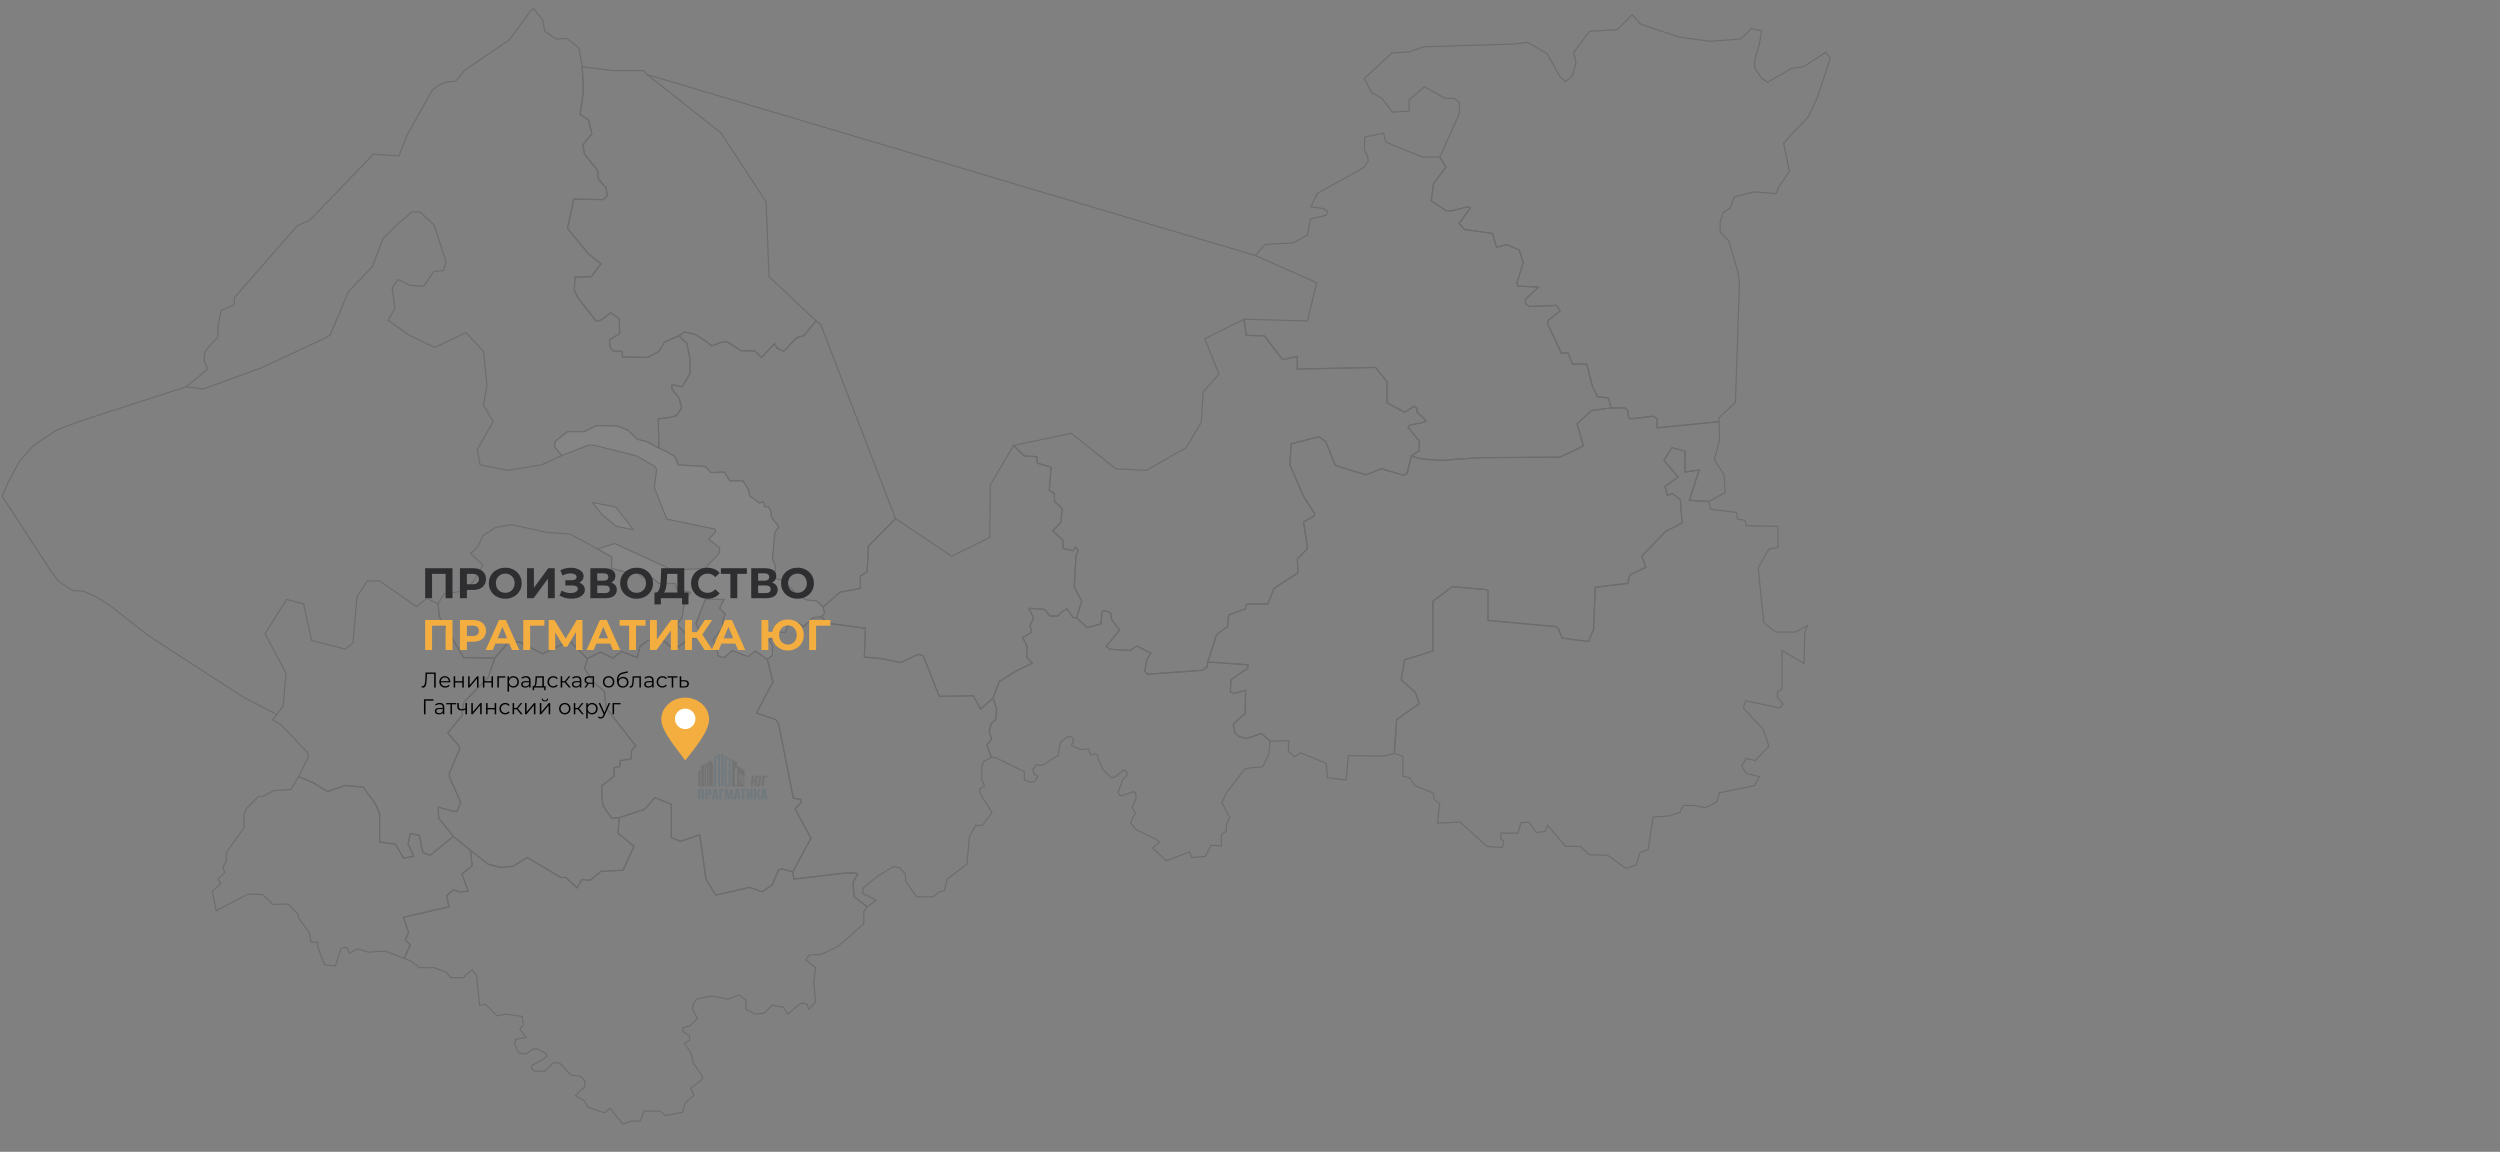 <svg width="1400" height="645" viewBox="0 0 1400 645" fill="none" xmlns="http://www.w3.org/2000/svg">
<rect x="0" y="0" width="1400" height="645" fill="#808080" stroke="none"/>
<g clip-path="url(#clip0_394_2954)">
<g opacity="0.15">
<path d="M702.981 143.118L362.296 41.716" stroke="black" stroke-width="0.655"/>
<path d="M104.239 216.611L44.81 235.837L31.78 240.798L18.75 249.481L10.805 258.474L4.767 269.637L1.271 278.01L28.602 319.873L32.734 325.454L40.679 330.726L46.717 331.036L53.709 334.137L61.972 339.409L82.947 355.844L136.02 390.264L155.088 400.188" stroke="black" stroke-width="0.655"/>
<path d="M567.597 249.481L573.635 255.373L580.627 255.683L580.944 259.404L588.572 261.574L587.618 274.599L590.478 276.459V280.8L594.928 284.832L593.974 292.584L589.525 297.236L595.246 302.507V307.159L600.966 308.399L602.237 306.228L603.826 308.399L602.555 311.19L601.602 328.865L605.733 336.618L602.873 345.921H600.966L597.47 340.959L593.974 343.13L592.385 344.99H587.936L585.076 341.269L576.177 340.649L578.72 345.921L576.813 350.572L577.766 353.983L572.681 357.084L575.224 362.046L574.906 367.937L578.084 371.348L569.186 375.69L559.652 381.582L556.156 390.885L549.164 397.086L545.033 389.644L525.964 389.954L517.066 367.317L514.206 366.387L504.354 371.038L493.866 368.868L484.014 367.937L484.65 351.812L463.675 349.022L459.861 345.3L461.768 343.44L460.815 340.029L470.349 331.656L481.79 329.486V322.663L485.603 320.183L486.239 305.918L501.494 290.413L532.956 311.5L554.249 300.957L554.567 271.498L567.597 249.481Z" stroke="black" stroke-width="0.655"/>
<path d="M459.861 345.3L463.675 349.021L484.65 351.812L484.014 367.937L493.866 368.868L504.354 371.038L514.206 366.387L517.066 367.317L525.964 389.954L545.033 389.644L549.164 397.086L556.156 390.884L558.063 397.086L557.745 402.668L555.202 405.149L553.931 409.18L555.202 414.142L552.66 417.243L555.202 424.065L551.071 426.235L549.8 429.026V436.779L551.389 440.19L548.528 441.74L549.164 444.841L555.52 455.074L550.117 462.207H546.304L542.808 468.719L541.537 483.913L530.414 492.286L528.825 498.798L525.964 499.418L522.786 502.209H513.252L507.214 493.526L506.896 489.495L504.036 486.084L500.54 485.154L491.324 490.735L483.379 497.247L483.061 500.348L490.688 504.07L485.603 507.791L478.294 502.209L477.658 494.146L480.201 489.495L479.247 488.875H473.527L444.607 492.286L443.971 488.255L454.141 469.339L445.242 452.904L448.738 449.182L448.42 447.632L444.289 447.012L436.026 405.459L434.437 402.978L423.632 399.257L432.848 381.892L429.67 369.178L432.53 367.007V361.425L430.306 358.324L432.848 357.084L435.708 353.983H439.84L441.429 349.642L447.467 349.021L450.009 350.882L455.094 345.92L459.861 345.3Z" stroke="black" stroke-width="0.655"/>
<path d="M314.625 255.062L310.494 250.101L311.129 247L317.803 241.728H327.337L334.011 238.317L346.088 238.627L351.808 241.108L356.893 246.07L362.296 247.31L368.97 251.031L368.652 234.596L375.643 233.666L378.822 232.735L381.682 228.394L380.411 223.122L376.279 217.851V215.37L382 216.61L386.449 209.168V201.106L384.542 192.113L380.093 188.082L372.148 191.493L368.97 196.764L362.614 200.175L348.63 199.865L348.312 196.764L343.228 196.454L341.639 194.283L341.321 190.252L347.041 186.841L346.723 178.469L341.956 175.057L336.871 179.089L334.011 180.019L323.842 166.995L321.617 162.654L321.935 155.211L331.151 154.901L336.554 147.769L329.244 141.877L317.803 127.923L321.299 111.488L337.825 111.798L340.05 109.627L339.414 105.286L334.965 100.014L334.647 95.363L327.337 86.37L326.384 81.098L331.469 74.896L329.562 67.144L324.795 64.043L326.702 51.329L326.066 37.375L324.159 26.831L317.485 21.56L311.447 21.87L305.091 17.529L303.82 11.017L298.735 4.815L297.146 6.055L285.387 22.18L259.963 39.545L255.196 45.437L249.476 46.057L245.98 47.608L242.166 50.399L228.183 75.207L223.416 87.3L209.115 86.37L173.521 123.271L166.529 126.372L131.253 166.685V170.716L123.943 173.817L122.036 182.81V188.702L115.998 195.214L114.409 198.315V202.346L116.316 206.687L104.24 216.61L113.774 217.851L146.19 206.067L182.737 189.012L184.962 187.461L195.131 163.274L208.479 149.32L214.517 133.505L223.416 124.822L230.725 118.62H235.174L243.12 126.062L249.793 146.839L248.204 151.49L242.802 152.11L237.399 160.173L229.772 159.863L222.78 156.452L219.602 161.413L221.191 172.577L217.377 179.399L228.818 187.461L243.437 194.594L260.917 186.221L270.768 196.764L272.675 215.68L270.768 226.844L276.171 236.146L267.273 251.651L268.862 260.334L284.434 263.435L303.184 260.334L314.625 255.062Z" stroke="black" stroke-width="0.655"/>
<path d="M429.67 369.178L432.848 381.892L423.632 399.257L434.437 402.978L436.026 405.459L444.289 447.012L448.42 447.632L448.738 449.182L445.242 452.904L454.141 469.339L443.971 488.255L438.251 486.704L436.026 487.014L432.53 495.387L426.81 499.418L419.818 496.937L400.75 501.279L395.347 492.286L391.851 467.478L381.046 471.199L375.961 469.029V450.423L366.745 446.702L361.025 453.214L346.723 457.865L342.592 458.175L337.507 451.043L336.871 440.19L343.863 434.608V429.957L347.041 429.336L347.359 425.925L353.397 424.995L353.715 420.344L355.94 417.553L339.414 396.466L338.461 387.163L332.74 382.512L327.337 374.449L328.926 368.868L336.236 365.146L343.228 368.557L347.995 364.836L356.893 368.247L358.482 361.735L362.931 358.634L371.83 358.945L376.597 363.286L380.093 362.045L386.449 357.394L392.169 356.774V353.983L389.627 349.332L395.029 335.377L405.517 335.687L402.975 340.649L406.153 343.75L404.881 347.471L404.564 351.502L399.479 358.324L401.386 362.976L402.339 367.317L405.517 368.247L409.966 364.216L418.865 367.627L422.996 364.526L429.67 369.178Z" stroke="black" stroke-width="0.655"/>
<path d="M245.344 338.168L245.98 345.3L259.645 368.248L277.124 368.558L284.752 359.565H291.108L303.82 366.077L318.121 359.255L319.71 359.565L328.926 368.868L336.236 365.147L343.227 368.558L347.995 364.836L356.893 368.248L358.482 361.736L362.931 358.635L371.83 358.945L376.597 363.286L380.093 362.046L386.449 357.394L379.139 349.642L381.999 345.921L383.271 337.238L386.767 331.656L379.139 330.106L378.186 326.695H368.97L365.791 323.904L359.753 323.284L356.575 320.183L350.855 320.493L342.592 318.322V311.81L319.392 299.096L306.362 298.166L286.658 293.824L277.442 295.375L270.451 300.026L267.59 306.228L263.459 309.949L270.451 316.461L266.001 324.214L261.234 330.726L248.522 332.586L245.344 338.168Z" stroke="black" stroke-width="0.655"/>
<path d="M328.926 368.868L327.337 374.449L332.74 382.512L338.46 387.163L339.414 396.466L355.94 417.553L353.715 420.344L353.397 424.995L347.359 425.925L347.041 429.336L343.863 429.957V434.608L336.871 440.19L337.507 451.043L342.592 458.175L346.723 457.865L346.088 466.548L354.986 473.99L348.948 487.324L336.554 487.945L330.515 492.906L325.748 492.596L323.206 497.247L316.85 491.356H313.99L295.239 480.192L287.294 485.154L280.302 485.774L273.311 483.913L263.459 476.161L253.925 468.408L245.662 458.175L245.344 451.973L253.289 454.144L255.832 454.454L258.056 449.493L251.7 435.228V432.747L257.421 419.413L257.103 417.863L250.747 410.421L258.692 400.808L259.645 393.365L273.311 379.411L277.124 368.558L284.752 359.565H291.108L303.82 366.077L318.121 359.255L319.71 359.565L328.926 368.868Z" stroke="black" stroke-width="0.655"/>
<path d="M277.124 368.557L273.311 379.411L259.645 393.365L258.692 400.807L250.747 410.42L257.103 417.863L257.421 419.413L251.7 432.747V435.228L258.056 449.493L255.832 454.454L253.289 454.144L245.344 451.973L245.662 458.175L253.925 468.408L240.895 478.952L236.763 477.401L234.857 467.788L229.772 466.858L228.501 472.44L231.679 479.572L225.958 480.502L221.509 472.75L212.61 471.509V455.695L210.386 450.423L203.394 440.81L193.224 439.88L183.372 443.291L175.427 438.329L167.165 434.918L172.567 424.065V421.894L157.63 406.079L152.546 402.978L155.088 400.187L158.584 395.226L160.173 376.93L148.414 354.913L160.491 335.687L170.025 338.168L174.474 358.634L193.542 363.522L197.674 359.875L199.898 334.137L205.619 325.454L212.293 325.144L233.268 339.719L238.988 335.067L245.344 338.168L245.98 345.3L259.645 368.247L277.124 368.557Z" stroke="black" stroke-width="0.655"/>
<path d="M556.156 390.885L559.652 381.582L569.186 375.69L578.084 371.348L574.906 367.937L575.224 362.046L572.682 357.084L577.766 353.983L576.813 350.572L578.72 345.921L576.177 340.649L585.076 341.269L587.936 344.99H592.385L593.974 343.13L597.47 340.959L600.966 345.921H602.873L608.911 351.502L616.538 349.332L617.174 342.51L618.445 341.889L621.941 343.13L622.577 347.161L627.026 352.743L619.399 362.046L621.623 363.596L633.064 364.216L636.56 361.735L644.505 365.767L642.28 369.178L641.009 375.69L642.598 377.55L673.425 375.38L675.968 373.519L676.285 370.728L698.849 372.279V374.139L689.315 380.651L688.998 387.473L690.904 388.404L697.578 386.543L697.26 399.567L690.587 405.459L691.54 410.421L694.082 412.591L698.214 413.522L706.477 410.731L711.244 415.072L710.608 422.204L707.112 429.336L698.214 430.267L696.625 431.197L687.091 443.601L684.23 449.493L688.68 457.865L686.773 461.586V465.308L683.913 467.478V473.68L678.192 473.37L675.014 479.572L667.387 480.192L666.116 477.091L653.086 482.053L645.458 474.921L649.272 471.509L647.365 469.959L636.242 464.687L633.064 460.656L634.971 456.625L635.924 455.695L634.018 452.284L636.242 447.012L635.924 443.911L634.653 443.291L627.661 445.772L626.072 443.911L628.615 436.779L631.157 433.988L630.84 432.127L629.25 431.197L624.166 435.228L622.259 435.538L617.81 431.197L615.267 425.925L614.314 422.514L613.043 422.204L610.818 422.824L609.547 419.413L605.097 419.723L600.013 417.553L600.966 415.382V413.522L599.695 412.281L597.788 412.591L593.974 415.692L593.339 417.863L592.703 422.824L584.122 428.406H580.309L578.402 430.887L579.038 433.368L581.262 434.918L579.355 437.709L577.131 438.019L573.635 436.779V432.127L557.745 424.375L555.202 424.065L552.66 417.243L555.202 414.142L553.931 409.18L555.202 405.149L557.745 402.668L558.063 397.086L556.156 390.885Z" stroke="black" stroke-width="0.655"/>
<path d="M962.626 236.146V233.976L971.842 225.293L974.067 158.622L973.114 151.8L968.029 134.745L963.262 129.784V124.512L964.851 119.24L968.982 116.449L971.207 110.247L982.012 107.457L994.406 108.387L995.36 107.147L995.678 105.286L1002.03 95.983L998.856 80.168L1003.3 75.207L1011.89 66.214L1012.84 64.973L1017.92 54.12L1023.01 38.615L1024.92 32.413L1022.37 29.312L1009.98 37.375L1003.3 38.305L989.957 46.058L986.461 43.887L982.648 37.995V33.654L985.19 24.971L986.461 17.219L980.741 15.978L974.703 21.87L957.223 23.11L939.744 20.63L918.769 13.498L914.002 8.226L905.739 16.598L890.167 17.529L881.268 29.312L882.54 35.204L880.633 42.336L876.819 45.748L873.641 42.957L866.332 29.933L855.526 23.731L848.217 24.661L797.051 26.211L789.423 29.002L779.571 29.622L769.084 39.235L763.999 43.887L768.13 51.949L773.851 55.05L779.889 62.803L789.105 62.183V55.981L797.686 48.538L809.127 55.05H814.212L817.39 57.531L817.072 64.043L806.267 87.921L809.763 93.502L802.771 102.805L801.5 112.418L809.763 118H813.259L821.839 115.829L823.428 116.449L817.072 125.132L820.25 128.543L835.823 130.714L838.047 138.466L843.768 136.916L850.759 140.017L852.984 147.149L849.488 158.312L849.806 160.173L861.565 160.793L854.255 167.615V170.096L856.48 171.646L871.734 171.026L873.641 174.127L866.649 179.709L866.967 181.88L874.277 197.695H878.09L880.633 203.896H888.578L891.756 216.3L894.616 222.192L900.654 222.812L902.243 228.394H909.871L911.46 229.634L912.095 233.976L913.049 234.596L926.079 233.046L927.986 234.596V239.558L962.626 236.146Z" stroke="black" stroke-width="0.655"/>
<path d="M806.267 87.921L809.763 93.502L802.771 102.805L801.5 112.418L809.763 118H813.259L821.839 115.829L823.428 116.449L817.072 125.132L820.25 128.543L835.823 130.714L838.047 138.466L843.768 136.916L850.759 140.017L852.984 147.149L849.488 158.312L849.806 160.173L861.565 160.793L854.255 167.615V170.096L856.48 171.647L871.734 171.026L873.641 174.127L866.65 179.709L866.967 181.88L874.277 197.695H878.09L880.633 203.897H888.578L891.756 216.3L894.616 222.192L900.655 222.812L902.244 228.394L891.12 229.945L883.175 237.387L886.671 249.791L873.641 255.993L828.831 256.303L806.267 257.853L795.462 256.923L790.377 255.372L794.826 252.271V247L788.47 239.247L789.741 238.007L797.368 236.457L798.64 235.526L793.555 230.875V228.704L791.966 227.464L786.563 230.875L776.711 225.603V213.82L770.355 205.757L726.498 206.687V199.555L718.235 201.416L708.066 188.082L697.896 187.772L696.625 178.779L732.219 179.709L737.304 158.312L702.981 143.118L708.384 136.916L724.274 135.985L732.219 131.644L733.808 122.651L742.706 120.481L743.342 118.31L741.117 116.759L734.126 115.829L737.621 108.387L763.681 93.812L766.224 90.091L765.906 87.921L763.999 83.579L764.317 76.757L774.804 74.586L776.076 79.548L796.415 87.921H806.267Z" stroke="black" stroke-width="0.655"/>
<path d="M696.625 178.779L697.896 187.772L708.066 188.082L718.235 201.416L726.498 199.555V206.687L770.355 205.757L776.711 213.82V225.603L786.563 230.875L791.966 227.464L793.555 228.704V230.875L798.64 235.526L797.368 236.457L789.741 238.007L788.47 239.248L794.826 247V252.272L790.377 255.373L787.834 264.986L786.245 266.226L773.533 262.505L764.952 265.916L747.791 260.644L742.388 247.31L738.575 244.519L723.002 248.55L722.367 260.334L729.994 278.01L736.032 287.312V288.863L729.994 292.274L732.219 307.159L726.498 313.05L726.816 320.803L713.468 329.486L709.973 338.168H698.532L697.578 339.099V340.959L688.044 344.37L687.408 350.882L681.37 355.224L676.285 370.728L675.968 373.519L673.425 375.38L642.598 377.55L641.009 375.69L642.28 369.178L644.505 365.767L636.56 361.736L633.064 364.216L621.623 363.596L619.399 362.046L627.026 352.743L622.577 347.161L621.941 343.13L618.445 341.889L617.174 342.51L616.538 349.332L608.911 351.502L602.873 345.921L605.733 336.618L601.602 328.865L602.555 311.19L603.826 308.399L602.237 306.228L600.966 308.399L595.246 307.159V302.507L589.525 297.236L593.974 292.584L594.928 284.832L590.479 280.8V276.459L587.618 274.599L588.572 261.574L580.944 259.404L580.627 255.683L573.635 255.373L567.597 249.481L600.013 242.659L624.801 262.505L641.963 263.435L664.209 250.721L672.79 236.457L673.743 219.401L682.641 209.478L674.696 189.632L696.625 178.779Z" stroke="black" stroke-width="0.655"/>
<path d="M956.906 280.8L946.1 280.18L951.503 263.125L943.558 264.365V252.582L936.248 250.721L931.799 257.853L939.744 267.156L932.435 272.428L933.706 277.389L936.566 276.459L941.015 279.87L941.969 292.894L932.753 297.545L919.405 311.5L921.629 317.702L912.731 322.043L911.46 326.695L893.345 328.865L892.392 352.432L889.531 359.255L874.912 357.394L872.688 351.812L871.099 350.882L833.28 347.471V330.726L831.691 330.106L813.259 328.555L802.453 336.618V364.526L786.563 369.488L784.656 380.651L792.601 387.783L794.826 393.985L782.114 402.978L780.843 421.894L785.61 423.444V434.608L789.423 435.538L792.284 439.88L802.771 444.221L803.089 447.632L806.267 450.113L804.996 460.966L817.708 460.346L832.645 473.99L841.225 474.61L842.179 471.199L840.272 469.649L840.59 466.548H850.124L851.713 460.656L856.162 460.346L860.293 466.238L865.378 465.618L866.649 462.207L876.819 473.99H885.082L889.849 478.642L900.337 478.952L910.506 486.394L916.227 484.223L918.451 477.401L922.901 475.851L925.761 457.555L934.342 456.935L940.698 455.074L942.604 451.043H948.325L954.999 452.283L961.355 449.182L962.944 443.911L982.648 439.88L985.19 434.918L977.881 433.057L975.338 429.026L977.881 424.685L982.965 425.925L990.593 417.863L987.415 408.56L976.292 396.466L977.563 392.435L996.313 396.466L998.538 394.295L995.36 390.574V387.473L997.902 385.923V364.216L1010.3 371.658L1010.61 354.603L1012.2 350.262L1005.53 353.983H994.406L987.733 348.711L984.554 318.012L990.593 307.469L995.678 306.538V294.755L977.881 294.445L977.245 291.344L973.114 290.723L972.478 287.002L957.859 285.142L956.906 280.8Z" stroke="black" stroke-width="0.655"/>
<path d="M676.285 370.728L681.37 355.223L687.409 350.882L688.044 344.37L697.578 340.959V339.098L698.532 338.168H709.973L713.468 329.485L726.816 320.803L726.498 313.05L732.219 307.158L729.994 292.274L736.032 288.863V287.312L729.994 278.009L722.367 260.334L723.002 248.55L738.575 244.519L742.388 247.31L747.791 260.644L764.953 265.916L773.533 262.505L786.245 266.226L788.152 264.985L790.377 255.372L795.462 256.923L806.267 257.853L828.831 256.303L873.641 255.993L886.671 249.791L883.175 237.387L891.12 229.945L902.244 228.394H909.871L911.46 229.634L912.095 233.976L913.049 234.596L926.079 233.045L927.986 234.596V239.558L962.626 236.146L962.944 246.38L960.084 257.543L965.486 265.916L966.122 275.839L956.906 280.8L946.1 280.18L951.503 263.125L943.558 264.365V252.582L936.248 250.721L931.799 257.853L939.744 267.156L932.435 272.428L933.706 277.389L936.566 276.459L941.016 279.87L941.969 292.894L932.753 297.545L919.405 311.5L921.63 317.702L912.731 322.043L911.46 326.695L893.345 328.865L892.392 352.432L889.531 359.255L874.912 357.394L872.37 351.812L871.099 350.882L833.28 347.471V330.726L831.691 330.106L813.259 328.555L802.453 336.618V364.526L786.563 369.488L784.656 380.651L792.601 387.783L794.826 393.985L782.114 402.978L780.843 421.894L775.122 423.444L755.101 423.134L753.829 436.779L743.342 435.538L742.706 427.476L728.405 421.584L724.909 423.755L721.413 420.654L721.731 414.762L711.244 415.072L706.477 410.731L698.214 413.521L694.082 412.591L691.54 410.42L690.587 405.459L697.26 399.567L697.578 386.543L690.904 388.404L688.998 387.473L689.315 380.651L698.849 374.139V372.279L676.285 370.728Z" stroke="black" stroke-width="0.655"/>
<path d="M167.164 434.918L175.427 438.329L183.372 443.291L193.224 439.88L203.394 440.81L210.386 450.423L212.61 455.695V471.51L221.509 472.75L225.958 480.502L231.678 479.572L228.5 472.44L229.772 466.858L234.857 467.788L236.763 477.401L240.895 478.952L253.925 468.409L263.459 476.161L264.412 484.844L258.692 489.495L262.188 499.108L257.103 499.418L253.925 498.178L250.111 501.589L251.382 507.791L225.958 513.683L228.818 522.365L226.911 526.397L229.772 529.187L226.276 536.63L215.788 532.598L206.254 533.219L200.216 531.358L195.767 533.839L194.178 530.428L191 531.048L187.822 540.971L181.783 540.351L177.97 530.428V527.637H174.156L173.203 522.365L167.164 513.993L166.847 511.822L161.444 506.24L152.863 506.55L147.143 500.969L138.88 500.659L121.083 509.961L118.858 499.108L123.625 494.767L122.036 492.286L125.85 488.565L124.897 485.464L126.803 482.053V477.401L136.655 463.447V456.625L137.609 453.214L144.6 446.082H146.825L153.499 442.671L163.033 442.05L167.164 434.918Z" stroke="black" stroke-width="0.655"/>
<path d="M226.276 536.63L229.772 529.187L226.912 526.396L228.818 522.365L225.958 513.682L251.382 507.791L250.111 501.589L253.925 498.178L257.103 499.418L262.188 499.108L258.692 489.495L264.412 484.843L263.459 476.161L273.311 483.913L280.302 485.774L287.294 485.154L295.239 480.192L313.99 491.356H316.85L323.206 497.247L325.748 492.596L330.515 492.906L336.554 487.944L348.948 487.324L354.986 473.99L346.088 466.548L346.723 457.865L361.025 453.214L366.745 446.702L375.961 450.423V469.029L381.046 471.199L391.851 467.478L395.347 492.286L400.75 501.279L419.818 496.937L426.81 499.418L432.53 495.387L436.026 487.014L438.251 486.704L443.971 488.255L444.607 492.286L473.527 488.875H479.247L480.201 489.495L477.658 494.146L478.294 502.209L485.603 507.791L483.697 510.581V517.404L469.078 530.118L459.861 534.459L453.187 534.769L451.281 537.56L456.683 541.901L455.73 549.964L456.683 561.127L452.87 565.158L451.916 562.368L449.692 561.747L448.103 562.057L441.111 567.949L438.569 563.918L432.212 562.988L428.081 567.329L422.996 567.949L417.593 565.158L417.911 560.197L413.78 557.096L407.742 559.577L398.525 557.716L389.945 559.577L388.038 562.988V565.779L390.58 570.12L386.449 574.461L382.635 575.392L382.317 577.562L386.131 580.043V582.524L383.271 584.384L386.767 589.346L388.356 595.548L393.123 602.37L393.44 604.231L386.767 609.502L388.673 613.223L383.589 617.875L382.317 622.836L372.783 624.697L369.605 622.216H360.707L358.482 627.798H353.715L348.63 629.348L341.639 620.666L338.46 623.146L329.244 620.045L327.02 616.324L322.253 613.533L327.337 608.572L327.655 605.471L325.113 602.68L319.71 602.06L313.672 595.548L310.176 594.928L305.091 599.889H299.371L297.464 598.029L298.099 596.478L303.184 593.687L306.362 591.517L305.727 589.966L300.96 587.485H298.417L294.286 590.276L290.472 589.656L288.248 584.694L288.565 582.834L289.201 581.904L294.604 580.973L291.108 576.322L293.015 573.841L292.379 569.19L283.481 567.949L278.396 568.88L271.722 562.368L268.544 562.988L266.955 546.553L264.412 543.142L261.234 545.622L259.645 547.483H252.336L249.793 544.382L243.12 541.901H234.857L230.09 538.18L226.276 536.63Z" stroke="black" stroke-width="0.655"/>
<path d="M501.494 290.413L486.239 305.918L485.603 320.183L481.79 322.663V329.485L470.349 331.656L460.815 340.029L457.319 336.618L451.598 335.997L446.514 333.207L439.522 325.764L432.848 323.283L432.212 321.423L434.119 320.493V316.771L432.53 313.05L433.801 298.476L436.026 295.065L431.895 289.483L431.577 285.762L430.306 283.901H428.399L427.445 281.11L425.221 281.731L419.818 277.699L419.183 274.288L416.004 269.327H408.695L405.517 264.365L398.207 264.675L394.712 261.264L379.775 260.334L377.868 255.683L373.737 253.202L368.97 251.031L368.652 234.596L375.643 233.666L378.821 232.735L381.682 228.394L380.411 223.122L376.279 217.851V215.37L382 216.61L386.449 209.168V201.106L384.542 192.113L380.093 188.082L383.271 185.911L388.991 187.151L395.029 190.872L398.525 193.663L404.564 191.493H407.424L415.051 196.454H422.678L426.492 200.175L433.801 192.423L435.073 194.904L438.886 196.764L446.196 189.012L450.009 188.082L457.001 179.709L459.544 181.57L501.494 290.413Z" stroke="black" stroke-width="0.655"/>
<path d="M380.093 188.082L383.271 185.911L388.991 187.151L395.029 190.873L398.525 193.663L404.564 191.493H407.424L415.051 196.454H422.678L426.492 200.175L433.801 192.423L435.073 194.904L438.886 196.764L446.196 189.012L450.009 188.082L457.001 179.709L430.623 154.901L429.034 113.038L403.61 74.276L362.296 41.716L360.389 39.546H343.227L326.066 37.375L326.702 51.329L324.795 64.043L329.562 67.144L331.469 74.897L326.384 81.099L327.337 86.37L334.647 95.363L334.965 100.014L339.414 105.286L340.049 109.627L337.825 111.798L321.299 111.488L317.803 127.923L329.244 141.877L336.554 147.769L331.151 154.901L321.935 155.212L321.617 162.654L323.841 166.995L334.011 180.019L336.871 179.089L341.956 175.058L346.723 178.469L347.041 186.841L341.321 190.252L341.638 194.284L343.227 196.454L348.312 196.764L348.63 199.865L362.613 200.175L368.97 196.764L372.148 191.493L380.093 188.082Z" stroke="black" stroke-width="0.655"/>
<path d="M368.97 251.031L373.737 253.202L377.868 255.683L379.775 260.334L394.712 261.264L398.207 264.675L405.517 264.365L408.695 269.327H416.004L419.182 274.288L419.818 277.699L425.221 281.731L427.445 281.11L428.399 283.901H430.306L431.577 285.762L431.895 289.483L436.026 295.065L433.801 298.476L432.53 313.05L434.119 316.771V320.493L432.212 321.423L432.848 323.283L439.522 325.764L446.514 333.207L451.598 335.997L457.319 336.618L460.815 340.029L461.768 343.44L459.861 345.3L455.094 345.92L450.009 350.882L447.467 349.021L441.429 349.642L439.84 353.983H435.708L432.848 357.084L430.306 358.324L432.53 361.425V367.007L429.67 369.178L422.996 364.526L418.865 367.627L409.966 364.216L405.517 368.247L402.339 367.317L401.385 362.976L399.479 358.324L404.564 351.502L404.881 347.471L406.153 343.75L402.975 340.649L405.517 335.687L395.029 335.377L389.627 349.332L392.169 353.983V356.774L386.449 357.394L379.139 349.642L382 345.92L383.271 337.238L386.767 331.656L379.139 330.106L378.186 326.695H368.97L365.792 323.904L359.753 323.283L356.575 320.183L350.855 320.493L342.592 318.322V311.81L334.647 307.469L344.181 304.368L376.597 319.252L394.712 318.322L402.975 309.639V306.848L396.936 301.887L400.75 297.856L400.432 296.305L373.419 290.723L366.427 273.048L367.698 263.125L366.745 261.264L356.575 255.372L333.376 249.481L329.88 249.171L314.625 255.062L310.494 250.101L311.129 247L317.803 241.728H327.337L334.011 238.317L346.088 238.627L351.808 241.108L356.893 246.07L362.296 247.31L368.97 251.031Z" fill="#A0A0A0" stroke="black" stroke-width="0.655"/>
<path d="M354.669 296.615L344.817 283.901L331.787 281.42L337.19 288.243L345.135 294.755L354.669 296.615Z" fill="#A0A0A0" stroke="black" stroke-width="0.655"/>
<path d="M426.107 447.61L427.15 441.797H428.782L429.805 447.61H428.526L428.349 446.537H427.504L427.336 447.61H426.107ZM427.523 445.967H428.34L427.936 442.81L427.523 445.967Z" fill="#0E5072"/>
<path d="M422.244 447.61V441.797H423.385V444.325H423.759L424.743 441.797H425.972L424.792 444.59L426.001 447.61H424.762L423.808 445.082H423.385V447.61H422.244Z" fill="#0E5072"/>
<path d="M418.21 447.61V441.797H419.213V445.328L420.423 441.797H421.426V447.61H420.413V444.315L419.213 447.61H418.21Z" fill="#0E5072"/>
<path d="M415.659 447.61V442.603H414.755V441.797H417.705V442.603H416.8V447.61H415.659Z" fill="#0E5072"/>
<path d="M410.893 447.61L411.936 441.797H413.568L414.591 447.61H413.313L413.136 446.537H412.29L412.123 447.61H410.893ZM412.31 445.967H413.126L412.723 442.81L412.31 445.967Z" fill="#0E5072"/>
<path d="M405.955 447.61V441.797H407.381L408.178 445.554L408.984 441.797H410.4V447.61H409.397V443.262L408.561 447.61H407.784L406.958 443.262V447.61H405.955Z" fill="#0E5072"/>
<path d="M402.795 447.61V441.797H405.48V442.603H403.985V447.61H402.795Z" fill="#0E5072"/>
<path d="M398.609 447.61L399.651 441.797H401.284L402.307 447.61H401.028L400.851 446.537H400.005L399.838 447.61H398.609ZM400.025 445.967H400.841L400.438 442.81L400.025 445.967Z" fill="#0E5072"/>
<path d="M395.082 447.61V441.797H397.147C397.534 441.797 397.826 441.885 398.023 442.062C398.226 442.233 398.328 442.472 398.328 442.78L398.328 443.784C398.328 444.046 398.295 444.292 398.229 444.521C398.164 444.744 398.046 444.924 397.875 445.062C397.705 445.2 397.459 445.269 397.138 445.269H396.272V447.61H395.082ZM396.272 444.639H396.715C396.872 444.639 396.99 444.564 397.069 444.413C397.147 444.262 397.187 444.013 397.187 443.666V443.272C397.187 442.964 397.154 442.744 397.088 442.613C397.023 442.482 396.928 442.416 396.803 442.416H396.272V444.639Z" fill="#0E5072"/>
<path d="M391 447.61V441.797H394.255V447.61H393.065L393.065 442.603H392.19V447.61H391Z" fill="#0E5072"/>
<path d="M426.354 440.311L427.197 434.378H429.938L429.817 435.201H428.291L427.568 440.311H426.354Z" fill="#25282A"/>
<path d="M423.91 440.432C423.582 440.432 423.294 440.392 423.046 440.311C422.805 440.238 422.631 440.08 422.524 439.839C422.417 439.592 422.397 439.224 422.464 438.735L422.615 437.671H421.791L421.42 440.311H420.255L421.089 434.378H422.253L421.922 436.808H422.735L422.896 435.633C422.949 435.285 423.06 435.014 423.227 434.82C423.394 434.619 423.612 434.482 423.88 434.408C424.147 434.328 424.448 434.288 424.783 434.288C425.118 434.288 425.399 434.328 425.626 434.408C425.861 434.489 426.031 434.626 426.138 434.82C426.252 435.014 426.282 435.285 426.229 435.633L425.797 438.735C425.73 439.224 425.613 439.592 425.446 439.839C425.278 440.08 425.064 440.238 424.803 440.311C424.549 440.392 424.251 440.432 423.91 440.432ZM424.01 439.749C424.104 439.749 424.187 439.736 424.261 439.709C424.335 439.675 424.398 439.619 424.452 439.538C424.505 439.458 424.542 439.341 424.562 439.187L425.074 435.573C425.094 435.412 425.088 435.292 425.054 435.211C425.027 435.131 424.98 435.078 424.914 435.051C424.847 435.024 424.766 435.011 424.673 435.011C424.586 435.011 424.502 435.024 424.422 435.051C424.348 435.078 424.284 435.131 424.231 435.211C424.184 435.292 424.147 435.412 424.12 435.573L423.619 439.187C423.598 439.341 423.602 439.458 423.629 439.538C423.655 439.619 423.702 439.675 423.769 439.709C423.836 439.736 423.916 439.749 424.01 439.749Z" fill="#25282A"/>
<path d="M416.686 431.608V434.52L413.659 432.704L413.272 432.472V432.923V433.605V433.75L413.396 433.824L416.686 435.798V435.885L413.659 434.069L413.272 433.837V434.288V434.971V435.115L413.396 435.189L416.686 437.163V437.25L413.659 435.434L413.272 435.202V435.653V436.336V436.48L413.396 436.555L416.686 438.528V438.616L413.659 436.8L413.272 436.568V437.019V437.57V437.71L413.39 437.785L416.686 439.889V440.176H413.1V429.295L416.686 431.608Z" fill="#25282A" stroke="#25282A" stroke-width="0.511"/>
<path d="M411.48 440.005H412.59V440.177H410.028V425.538L412.36 427.024V429.852L411.321 430.675L411.224 430.751V430.875V439.749V440.005H411.48Z" fill="#25282A" stroke="#25282A" stroke-width="0.511"/>
<path fill-rule="evenodd" clip-rule="evenodd" d="M402.264 440.432H403.288V422L399.875 424.2V440.432H400.898V424.509L402.264 423.577V440.432Z" fill="#0E5072"/>
<path d="M399.192 427.461V440.424L397.144 440.431V425.413L399.192 427.461Z" fill="#25282A"/>
<path d="M396.803 426.437V440.431L395.779 440.427V427.461V427.12L396.803 426.437Z" fill="#25282A"/>
<path d="M395.437 427.328V440.431L394.741 440.428V427.765L395.437 427.328Z" fill="#25282A"/>
<path d="M394.413 427.989V440.428L392.699 440.43V432.902V432.373V430.434L392.188 430.081V429.419L394.413 427.989Z" fill="#25282A"/>
<path d="M392.365 430.875L392.285 440.43L391 440.431V431.76L392.365 430.875Z" fill="#25282A"/>
<path fill-rule="evenodd" clip-rule="evenodd" d="M403.97 422V440.432H404.994V433.376H405.677V440.432H409.09V425.31L405.677 423.101V432.597L404.994 432.581V422.656L403.97 422ZM406.701 424.527V439.749H408.066V425.413L406.701 424.527Z" fill="#0E5072"/>
</g>
<path d="M397.1 402.833C397.1 409.539 388.949 419.199 383.71 425.886C379.053 419.199 370.32 409.539 370.32 402.833C370.32 396.127 376.315 390.69 383.71 390.69C391.105 390.69 397.1 396.127 397.1 402.833Z" fill="#F4AE3F"/>
<circle cx="383.71" cy="402.55" r="5.738" fill="white"/>
<path d="M238.088 335V318.2H253.4V335H249.536V320.48L250.424 321.368H241.064L241.952 320.48V335H238.088ZM257.565 335V318.2H264.837C266.341 318.2 267.637 318.448 268.725 318.944C269.813 319.424 270.653 320.12 271.245 321.032C271.837 321.944 272.133 323.032 272.133 324.296C272.133 325.544 271.837 326.624 271.245 327.536C270.653 328.448 269.813 329.152 268.725 329.648C267.637 330.128 266.341 330.368 264.837 330.368H259.725L261.453 328.616V335H257.565ZM261.453 329.048L259.725 327.2H264.621C265.821 327.2 266.717 326.944 267.309 326.432C267.901 325.92 268.197 325.208 268.197 324.296C268.197 323.368 267.901 322.648 267.309 322.136C266.717 321.624 265.821 321.368 264.621 321.368H259.725L261.453 319.52V329.048ZM282.972 335.288C281.644 335.288 280.412 335.072 279.276 334.64C278.156 334.208 277.18 333.6 276.348 332.816C275.532 332.032 274.892 331.112 274.428 330.056C273.98 329 273.756 327.848 273.756 326.6C273.756 325.352 273.98 324.2 274.428 323.144C274.892 322.088 275.54 321.168 276.372 320.384C277.204 319.6 278.18 318.992 279.3 318.56C280.42 318.128 281.636 317.912 282.948 317.912C284.276 317.912 285.492 318.128 286.596 318.56C287.716 318.992 288.684 319.6 289.5 320.384C290.332 321.168 290.98 322.088 291.444 323.144C291.908 324.184 292.14 325.336 292.14 326.6C292.14 327.848 291.908 329.008 291.444 330.08C290.98 331.136 290.332 332.056 289.5 332.84C288.684 333.608 287.716 334.208 286.596 334.64C285.492 335.072 284.284 335.288 282.972 335.288ZM282.948 331.976C283.7 331.976 284.388 331.848 285.012 331.592C285.652 331.336 286.212 330.968 286.692 330.488C287.172 330.008 287.54 329.44 287.796 328.784C288.068 328.128 288.204 327.4 288.204 326.6C288.204 325.8 288.068 325.072 287.796 324.416C287.54 323.76 287.172 323.192 286.692 322.712C286.228 322.232 285.676 321.864 285.036 321.608C284.396 321.352 283.7 321.224 282.948 321.224C282.196 321.224 281.5 321.352 280.86 321.608C280.236 321.864 279.684 322.232 279.204 322.712C278.724 323.192 278.348 323.76 278.076 324.416C277.82 325.072 277.692 325.8 277.692 326.6C277.692 327.384 277.82 328.112 278.076 328.784C278.348 329.44 278.716 330.008 279.18 330.488C279.66 330.968 280.22 331.336 280.86 331.592C281.5 331.848 282.196 331.976 282.948 331.976ZM295.135 335V318.2H298.999V329.144L307.015 318.2H310.663V335H306.823V324.08L298.807 335H295.135ZM313.334 333.512L314.534 330.728C315.254 331.16 316.022 331.496 316.838 331.736C317.67 331.96 318.478 332.088 319.262 332.12C320.062 332.136 320.782 332.056 321.422 331.88C322.078 331.704 322.598 331.44 322.982 331.088C323.382 330.736 323.582 330.288 323.582 329.744C323.582 329.104 323.318 328.632 322.79 328.328C322.262 328.008 321.558 327.848 320.678 327.848H316.574V324.92H320.39C321.174 324.92 321.782 324.76 322.214 324.44C322.662 324.12 322.886 323.68 322.886 323.12C322.886 322.64 322.726 322.256 322.406 321.968C322.086 321.664 321.646 321.44 321.086 321.296C320.542 321.152 319.926 321.088 319.238 321.104C318.55 321.12 317.838 321.232 317.102 321.44C316.366 321.648 315.662 321.936 314.99 322.304L313.814 319.304C314.902 318.744 316.046 318.36 317.246 318.152C318.462 317.928 319.63 317.872 320.75 317.984C321.886 318.08 322.91 318.336 323.822 318.752C324.734 319.152 325.462 319.68 326.006 320.336C326.55 320.992 326.822 321.768 326.822 322.664C326.822 323.464 326.614 324.176 326.198 324.8C325.782 325.424 325.198 325.904 324.446 326.24C323.71 326.576 322.862 326.744 321.902 326.744L321.998 325.88C323.118 325.88 324.086 326.072 324.902 326.456C325.734 326.824 326.374 327.344 326.822 328.016C327.286 328.672 327.518 329.432 327.518 330.296C327.518 331.096 327.302 331.816 326.87 332.456C326.454 333.08 325.878 333.608 325.142 334.04C324.406 334.472 323.566 334.792 322.622 335C321.678 335.208 320.67 335.296 319.598 335.264C318.542 335.232 317.478 335.08 316.406 334.808C315.334 334.52 314.31 334.088 313.334 333.512ZM330.596 335V318.2H338.42C340.372 318.2 341.892 318.576 342.98 319.328C344.068 320.08 344.612 321.152 344.612 322.544C344.612 323.92 344.1 324.992 343.076 325.76C342.052 326.512 340.692 326.888 338.996 326.888L339.452 325.88C341.34 325.88 342.804 326.256 343.844 327.008C344.884 327.76 345.404 328.848 345.404 330.272C345.404 331.744 344.844 332.904 343.724 333.752C342.62 334.584 341.004 335 338.876 335H330.596ZM334.46 332.12H338.732C339.628 332.12 340.308 331.944 340.772 331.592C341.236 331.24 341.468 330.696 341.468 329.96C341.468 329.256 341.236 328.736 340.772 328.4C340.308 328.048 339.628 327.872 338.732 327.872H334.46V332.12ZM334.46 325.16H338.084C338.932 325.16 339.572 324.992 340.004 324.656C340.436 324.304 340.652 323.792 340.652 323.12C340.652 322.448 340.436 321.944 340.004 321.608C339.572 321.256 338.932 321.08 338.084 321.08H334.46V325.16ZM356.519 335.288C355.191 335.288 353.959 335.072 352.823 334.64C351.703 334.208 350.727 333.6 349.895 332.816C349.079 332.032 348.439 331.112 347.975 330.056C347.527 329 347.303 327.848 347.303 326.6C347.303 325.352 347.527 324.2 347.975 323.144C348.439 322.088 349.087 321.168 349.919 320.384C350.751 319.6 351.727 318.992 352.847 318.56C353.967 318.128 355.183 317.912 356.495 317.912C357.823 317.912 359.039 318.128 360.143 318.56C361.263 318.992 362.231 319.6 363.047 320.384C363.879 321.168 364.527 322.088 364.991 323.144C365.455 324.184 365.687 325.336 365.687 326.6C365.687 327.848 365.455 329.008 364.991 330.08C364.527 331.136 363.879 332.056 363.047 332.84C362.231 333.608 361.263 334.208 360.143 334.64C359.039 335.072 357.831 335.288 356.519 335.288ZM356.495 331.976C357.247 331.976 357.935 331.848 358.559 331.592C359.199 331.336 359.759 330.968 360.239 330.488C360.719 330.008 361.087 329.44 361.343 328.784C361.615 328.128 361.751 327.4 361.751 326.6C361.751 325.8 361.615 325.072 361.343 324.416C361.087 323.76 360.719 323.192 360.239 322.712C359.775 322.232 359.223 321.864 358.583 321.608C357.943 321.352 357.247 321.224 356.495 321.224C355.743 321.224 355.047 321.352 354.407 321.608C353.783 321.864 353.231 322.232 352.751 322.712C352.271 323.192 351.895 323.76 351.623 324.416C351.367 325.072 351.239 325.8 351.239 326.6C351.239 327.384 351.367 328.112 351.623 328.784C351.895 329.44 352.263 330.008 352.727 330.488C353.207 330.968 353.767 331.336 354.407 331.592C355.047 331.848 355.743 331.976 356.495 331.976ZM379.349 333.272V321.368H373.589L373.517 323.816C373.469 324.856 373.397 325.84 373.301 326.768C373.221 327.696 373.093 328.544 372.917 329.312C372.741 330.064 372.509 330.704 372.221 331.232C371.949 331.76 371.605 332.136 371.189 332.36L367.037 331.832C367.613 331.848 368.085 331.648 368.453 331.232C368.837 330.816 369.141 330.232 369.365 329.48C369.589 328.712 369.749 327.816 369.845 326.792C369.957 325.768 370.037 324.656 370.085 323.456L370.277 318.2H383.189V333.272H379.349ZM366.485 338.48L366.509 331.832H385.541V338.48H381.941V335H370.085V338.48H366.485ZM396.102 335.288C394.806 335.288 393.598 335.08 392.478 334.664C391.374 334.232 390.414 333.624 389.598 332.84C388.782 332.056 388.142 331.136 387.678 330.08C387.23 329.024 387.006 327.864 387.006 326.6C387.006 325.336 387.23 324.176 387.678 323.12C388.142 322.064 388.782 321.144 389.598 320.36C390.43 319.576 391.398 318.976 392.502 318.56C393.606 318.128 394.814 317.912 396.126 317.912C397.582 317.912 398.894 318.168 400.062 318.68C401.246 319.176 402.238 319.912 403.038 320.888L400.542 323.192C399.966 322.536 399.326 322.048 398.622 321.728C397.918 321.392 397.15 321.224 396.318 321.224C395.534 321.224 394.814 321.352 394.158 321.608C393.502 321.864 392.934 322.232 392.454 322.712C391.974 323.192 391.598 323.76 391.326 324.416C391.07 325.072 390.942 325.8 390.942 326.6C390.942 327.4 391.07 328.128 391.326 328.784C391.598 329.44 391.974 330.008 392.454 330.488C392.934 330.968 393.502 331.336 394.158 331.592C394.814 331.848 395.534 331.976 396.318 331.976C397.15 331.976 397.918 331.816 398.622 331.496C399.326 331.16 399.966 330.656 400.542 329.984L403.038 332.288C402.238 333.264 401.246 334.008 400.062 334.52C398.894 335.032 397.574 335.288 396.102 335.288ZM409.032 335V320.48L409.92 321.368H403.68V318.2H418.248V321.368H412.008L412.872 320.48V335H409.032ZM420.69 335V318.2H428.514C430.466 318.2 431.986 318.576 433.074 319.328C434.162 320.08 434.706 321.152 434.706 322.544C434.706 323.92 434.194 324.992 433.17 325.76C432.146 326.512 430.786 326.888 429.09 326.888L429.546 325.88C431.434 325.88 432.898 326.256 433.938 327.008C434.978 327.76 435.498 328.848 435.498 330.272C435.498 331.744 434.938 332.904 433.818 333.752C432.714 334.584 431.098 335 428.97 335H420.69ZM424.554 332.12H428.826C429.722 332.12 430.402 331.944 430.866 331.592C431.33 331.24 431.562 330.696 431.562 329.96C431.562 329.256 431.33 328.736 430.866 328.4C430.402 328.048 429.722 327.872 428.826 327.872H424.554V332.12ZM424.554 325.16H428.178C429.026 325.16 429.666 324.992 430.098 324.656C430.53 324.304 430.746 323.792 430.746 323.12C430.746 322.448 430.53 321.944 430.098 321.608C429.666 321.256 429.026 321.08 428.178 321.08H424.554V325.16ZM446.612 335.288C445.284 335.288 444.052 335.072 442.916 334.64C441.796 334.208 440.82 333.6 439.988 332.816C439.172 332.032 438.532 331.112 438.068 330.056C437.62 329 437.396 327.848 437.396 326.6C437.396 325.352 437.62 324.2 438.068 323.144C438.532 322.088 439.18 321.168 440.012 320.384C440.844 319.6 441.82 318.992 442.94 318.56C444.06 318.128 445.276 317.912 446.588 317.912C447.916 317.912 449.132 318.128 450.236 318.56C451.356 318.992 452.324 319.6 453.14 320.384C453.972 321.168 454.62 322.088 455.084 323.144C455.548 324.184 455.78 325.336 455.78 326.6C455.78 327.848 455.548 329.008 455.084 330.08C454.62 331.136 453.972 332.056 453.14 332.84C452.324 333.608 451.356 334.208 450.236 334.64C449.132 335.072 447.924 335.288 446.612 335.288ZM446.588 331.976C447.34 331.976 448.028 331.848 448.652 331.592C449.292 331.336 449.852 330.968 450.332 330.488C450.812 330.008 451.18 329.44 451.436 328.784C451.708 328.128 451.844 327.4 451.844 326.6C451.844 325.8 451.708 325.072 451.436 324.416C451.18 323.76 450.812 323.192 450.332 322.712C449.868 322.232 449.316 321.864 448.676 321.608C448.036 321.352 447.34 321.224 446.588 321.224C445.836 321.224 445.14 321.352 444.5 321.608C443.876 321.864 443.324 322.232 442.844 322.712C442.364 323.192 441.988 323.76 441.716 324.416C441.46 325.072 441.332 325.8 441.332 326.6C441.332 327.384 441.46 328.112 441.716 328.784C441.988 329.44 442.356 330.008 442.82 330.488C443.3 330.968 443.86 331.336 444.5 331.592C445.14 331.848 445.836 331.976 446.588 331.976Z" fill="#2E2E30"/>
<path d="M238.088 364V347.2H253.4V364H249.536V349.48L250.424 350.368H241.064L241.952 349.48V364H238.088ZM257.565 364V347.2H264.837C266.341 347.2 267.637 347.448 268.725 347.944C269.813 348.424 270.653 349.12 271.245 350.032C271.837 350.944 272.133 352.032 272.133 353.296C272.133 354.544 271.837 355.624 271.245 356.536C270.653 357.448 269.813 358.152 268.725 358.648C267.637 359.128 266.341 359.368 264.837 359.368H259.725L261.453 357.616V364H257.565ZM261.453 358.048L259.725 356.2H264.621C265.821 356.2 266.717 355.944 267.309 355.432C267.901 354.92 268.197 354.208 268.197 353.296C268.197 352.368 267.901 351.648 267.309 351.136C266.717 350.624 265.821 350.368 264.621 350.368H259.725L261.453 348.52V358.048ZM271.958 364L279.446 347.2H283.286L290.798 364H286.718L280.574 349.168H282.11L275.942 364H271.958ZM275.702 360.4L276.734 357.448H285.374L286.43 360.4H275.702ZM293.026 364V347.2H304.882L304.858 350.368H295.978L296.866 349.48L296.89 364H293.026ZM307.252 364V347.2H310.468L317.62 359.056H315.916L322.948 347.2H326.164L326.188 364H322.54L322.516 352.792H323.212L317.572 362.224H315.844L310.084 352.792H310.9V364H307.252ZM328.465 364L335.953 347.2H339.793L347.305 364H343.225L337.081 349.168H338.617L332.449 364H328.465ZM332.209 360.4L333.241 357.448H341.881L342.937 360.4H332.209ZM352.314 364V349.48L353.202 350.368H346.962V347.2H361.53V350.368H355.29L356.154 349.48V364H352.314ZM363.971 364V347.2H367.835V358.144L375.851 347.2H379.499V364H375.659V353.08L367.643 364H363.971ZM394.554 364L389.322 355.912L392.466 354.016L398.97 364H394.554ZM383.634 364V347.2H387.498V364H383.634ZM386.37 357.232V353.992H392.226V357.232H386.37ZM392.826 356.032L389.25 355.6L394.698 347.2H398.802L392.826 356.032ZM398.544 364L406.032 347.2H409.872L417.384 364H413.304L407.16 349.168H408.696L402.528 364H398.544ZM402.288 360.4L403.32 357.448H411.96L413.016 360.4H402.288ZM426.408 364V347.2H430.272V353.8H434.616V357.16H430.272V364H426.408ZM441.24 364.288C439.96 364.288 438.776 364.072 437.688 363.64C436.616 363.208 435.68 362.608 434.88 361.84C434.08 361.056 433.456 360.136 433.008 359.08C432.576 358.008 432.36 356.848 432.36 355.6C432.36 354.336 432.576 353.176 433.008 352.12C433.456 351.064 434.08 350.152 434.88 349.384C435.68 348.6 436.616 347.992 437.688 347.56C438.776 347.128 439.96 346.912 441.24 346.912C442.504 346.912 443.68 347.128 444.768 347.56C445.856 347.992 446.792 348.6 447.576 349.384C448.376 350.152 449 351.072 449.448 352.144C449.896 353.2 450.12 354.352 450.12 355.6C450.12 356.848 449.896 358.008 449.448 359.08C449 360.136 448.376 361.056 447.576 361.84C446.792 362.608 445.856 363.208 444.768 363.64C443.68 364.072 442.504 364.288 441.24 364.288ZM441.24 360.976C441.944 360.976 442.592 360.848 443.184 360.592C443.776 360.336 444.296 359.976 444.744 359.512C445.192 359.032 445.544 358.464 445.8 357.808C446.056 357.152 446.184 356.416 446.184 355.6C446.184 354.784 446.056 354.048 445.8 353.392C445.544 352.736 445.192 352.176 444.744 351.712C444.296 351.232 443.776 350.864 443.184 350.608C442.592 350.352 441.944 350.224 441.24 350.224C440.552 350.224 439.904 350.352 439.296 350.608C438.704 350.864 438.184 351.232 437.736 351.712C437.288 352.176 436.936 352.736 436.68 353.392C436.424 354.048 436.296 354.784 436.296 355.6C436.296 356.416 436.424 357.152 436.68 357.808C436.936 358.464 437.288 359.032 437.736 359.512C438.184 359.976 438.704 360.336 439.296 360.592C439.904 360.848 440.552 360.976 441.24 360.976ZM453.151 364V347.2H465.007L464.983 350.368H456.103L456.991 349.48L457.015 364H453.151Z" fill="#F4AE3F"/>
<path d="M236.804 385.072C236.692 385.072 236.584 385.064 236.48 385.048C236.376 385.04 236.26 385.02 236.132 384.988L236.204 384.196C236.34 384.228 236.472 384.244 236.6 384.244C236.96 384.244 237.248 384.104 237.464 383.824C237.688 383.536 237.856 383.096 237.968 382.504C238.08 381.904 238.152 381.136 238.184 380.2L238.304 376.6H244.004V385H243.128V377.128L243.356 377.368H238.868L239.084 377.116L238.976 380.176C238.944 381.016 238.884 381.744 238.796 382.36C238.708 382.968 238.58 383.476 238.412 383.884C238.244 384.284 238.028 384.584 237.764 384.784C237.5 384.976 237.18 385.072 236.804 385.072ZM249.334 385.06C248.678 385.06 248.102 384.924 247.606 384.652C247.11 384.372 246.722 383.992 246.442 383.512C246.162 383.024 246.022 382.468 246.022 381.844C246.022 381.22 246.154 380.668 246.418 380.188C246.69 379.708 247.058 379.332 247.522 379.06C247.994 378.78 248.522 378.64 249.106 378.64C249.698 378.64 250.222 378.776 250.678 379.048C251.142 379.312 251.506 379.688 251.77 380.176C252.034 380.656 252.166 381.212 252.166 381.844C252.166 381.884 252.162 381.928 252.154 381.976C252.154 382.016 252.154 382.06 252.154 382.108H246.67V381.472H251.698L251.362 381.724C251.362 381.268 251.262 380.864 251.062 380.512C250.87 380.152 250.606 379.872 250.27 379.672C249.934 379.472 249.546 379.372 249.106 379.372C248.674 379.372 248.286 379.472 247.942 379.672C247.598 379.872 247.33 380.152 247.138 380.512C246.946 380.872 246.85 381.284 246.85 381.748V381.88C246.85 382.36 246.954 382.784 247.162 383.152C247.378 383.512 247.674 383.796 248.05 384.004C248.434 384.204 248.87 384.304 249.358 384.304C249.742 384.304 250.098 384.236 250.426 384.1C250.762 383.964 251.05 383.756 251.29 383.476L251.77 384.028C251.49 384.364 251.138 384.62 250.714 384.796C250.298 384.972 249.838 385.06 249.334 385.06ZM254.052 385V378.7H254.904V381.484H258.876V378.7H259.728V385H258.876V382.216H254.904V385H254.052ZM262.15 385V378.7H263.002V383.704L267.214 378.7H267.97V385H267.118V379.984L262.918 385H262.15ZM270.411 385V378.7H271.263V381.484H275.235V378.7H276.087V385H275.235V382.216H271.263V385H270.411ZM278.509 385V378.7H282.973V379.444H279.145L279.361 379.228V385H278.509ZM287.456 385.06C286.912 385.06 286.42 384.936 285.98 384.688C285.54 384.432 285.188 384.068 284.924 383.596C284.668 383.116 284.54 382.532 284.54 381.844C284.54 381.156 284.668 380.576 284.924 380.104C285.18 379.624 285.528 379.26 285.968 379.012C286.408 378.764 286.904 378.64 287.456 378.64C288.056 378.64 288.592 378.776 289.064 379.048C289.544 379.312 289.92 379.688 290.192 380.176C290.464 380.656 290.6 381.212 290.6 381.844C290.6 382.484 290.464 383.044 290.192 383.524C289.92 384.004 289.544 384.38 289.064 384.652C288.592 384.924 288.056 385.06 287.456 385.06ZM284.204 387.328V378.7H285.02V380.596L284.936 381.856L285.056 383.128V387.328H284.204ZM287.396 384.304C287.844 384.304 288.244 384.204 288.596 384.004C288.948 383.796 289.228 383.508 289.436 383.14C289.644 382.764 289.748 382.332 289.748 381.844C289.748 381.356 289.644 380.928 289.436 380.56C289.228 380.192 288.948 379.904 288.596 379.696C288.244 379.488 287.844 379.384 287.396 379.384C286.948 379.384 286.544 379.488 286.184 379.696C285.832 379.904 285.552 380.192 285.344 380.56C285.144 380.928 285.044 381.356 285.044 381.844C285.044 382.332 285.144 382.764 285.344 383.14C285.552 383.508 285.832 383.796 286.184 384.004C286.544 384.204 286.948 384.304 287.396 384.304ZM296.308 385V383.608L296.272 383.38V381.052C296.272 380.516 296.12 380.104 295.816 379.816C295.52 379.528 295.076 379.384 294.484 379.384C294.076 379.384 293.688 379.452 293.32 379.588C292.952 379.724 292.64 379.904 292.384 380.128L292 379.492C292.32 379.22 292.704 379.012 293.152 378.868C293.6 378.716 294.072 378.64 294.568 378.64C295.384 378.64 296.012 378.844 296.452 379.252C296.9 379.652 297.124 380.264 297.124 381.088V385H296.308ZM294.136 385.06C293.664 385.06 293.252 384.984 292.9 384.832C292.556 384.672 292.292 384.456 292.108 384.184C291.924 383.904 291.832 383.584 291.832 383.224C291.832 382.896 291.908 382.6 292.06 382.336C292.22 382.064 292.476 381.848 292.828 381.688C293.188 381.52 293.668 381.436 294.268 381.436H296.44V382.072H294.292C293.684 382.072 293.26 382.18 293.02 382.396C292.788 382.612 292.672 382.88 292.672 383.2C292.672 383.56 292.812 383.848 293.092 384.064C293.372 384.28 293.764 384.388 294.268 384.388C294.748 384.388 295.16 384.28 295.504 384.064C295.856 383.84 296.112 383.52 296.272 383.104L296.464 383.692C296.304 384.108 296.024 384.44 295.624 384.688C295.232 384.936 294.736 385.06 294.136 385.06ZM303.712 384.592V379.444H300.676L300.604 380.848C300.588 381.272 300.56 381.688 300.52 382.096C300.488 382.504 300.428 382.88 300.34 383.224C300.26 383.56 300.144 383.836 299.992 384.052C299.84 384.26 299.644 384.38 299.404 384.412L298.552 384.256C298.8 384.264 299.004 384.176 299.164 383.992C299.324 383.8 299.448 383.54 299.536 383.212C299.624 382.884 299.688 382.512 299.728 382.096C299.768 381.672 299.8 381.24 299.824 380.8L299.908 378.7H304.564V384.592H303.712ZM298.288 386.524V384.256H305.548V386.524H304.744V385H299.092V386.524H298.288ZM309.848 385.06C309.224 385.06 308.664 384.924 308.168 384.652C307.68 384.372 307.296 383.992 307.016 383.512C306.736 383.024 306.596 382.468 306.596 381.844C306.596 381.212 306.736 380.656 307.016 380.176C307.296 379.696 307.68 379.32 308.168 379.048C308.664 378.776 309.224 378.64 309.848 378.64C310.384 378.64 310.868 378.744 311.3 378.952C311.732 379.16 312.072 379.472 312.32 379.888L311.684 380.32C311.468 380 311.2 379.764 310.88 379.612C310.56 379.46 310.212 379.384 309.836 379.384C309.388 379.384 308.984 379.488 308.624 379.696C308.264 379.896 307.98 380.18 307.772 380.548C307.564 380.916 307.46 381.348 307.46 381.844C307.46 382.34 307.564 382.772 307.772 383.14C307.98 383.508 308.264 383.796 308.624 384.004C308.984 384.204 309.388 384.304 309.836 384.304C310.212 384.304 310.56 384.228 310.88 384.076C311.2 383.924 311.468 383.692 311.684 383.38L312.32 383.812C312.072 384.22 311.732 384.532 311.3 384.748C310.868 384.956 310.384 385.06 309.848 385.06ZM318.59 385L315.998 381.88L316.706 381.46L319.598 385H318.59ZM313.97 385V378.7H314.822V385H313.97ZM314.558 382.192V381.46H316.586V382.192H314.558ZM316.778 381.94L315.986 381.82L318.494 378.7H319.418L316.778 381.94ZM324.737 385V383.608L324.701 383.38V381.052C324.701 380.516 324.549 380.104 324.245 379.816C323.949 379.528 323.505 379.384 322.913 379.384C322.505 379.384 322.117 379.452 321.749 379.588C321.381 379.724 321.069 379.904 320.813 380.128L320.429 379.492C320.749 379.22 321.133 379.012 321.581 378.868C322.029 378.716 322.501 378.64 322.997 378.64C323.813 378.64 324.441 378.844 324.881 379.252C325.329 379.652 325.553 380.264 325.553 381.088V385H324.737ZM322.565 385.06C322.093 385.06 321.681 384.984 321.329 384.832C320.985 384.672 320.721 384.456 320.537 384.184C320.353 383.904 320.261 383.584 320.261 383.224C320.261 382.896 320.337 382.6 320.489 382.336C320.649 382.064 320.905 381.848 321.257 381.688C321.617 381.52 322.097 381.436 322.697 381.436H324.869V382.072H322.721C322.113 382.072 321.689 382.18 321.449 382.396C321.217 382.612 321.101 382.88 321.101 383.2C321.101 383.56 321.241 383.848 321.521 384.064C321.801 384.28 322.193 384.388 322.697 384.388C323.177 384.388 323.589 384.28 323.933 384.064C324.285 383.84 324.541 383.52 324.701 383.104L324.893 383.692C324.733 384.108 324.453 384.44 324.053 384.688C323.661 384.936 323.165 385.06 322.565 385.06ZM331.889 385V382.732L332.045 382.912H329.909C329.101 382.912 328.469 382.736 328.013 382.384C327.557 382.032 327.329 381.52 327.329 380.848C327.329 380.128 327.573 379.592 328.061 379.24C328.549 378.88 329.201 378.7 330.017 378.7H332.669V385H331.889ZM327.281 385L329.009 382.576H329.897L328.205 385H327.281ZM331.889 382.48V379.192L332.045 379.444H330.041C329.457 379.444 329.001 379.556 328.673 379.78C328.353 380.004 328.193 380.368 328.193 380.872C328.193 381.808 328.789 382.276 329.981 382.276H332.045L331.889 382.48ZM340.831 385.06C340.223 385.06 339.675 384.924 339.187 384.652C338.707 384.372 338.327 383.992 338.047 383.512C337.767 383.024 337.627 382.468 337.627 381.844C337.627 381.212 337.767 380.656 338.047 380.176C338.327 379.696 338.707 379.32 339.187 379.048C339.667 378.776 340.215 378.64 340.831 378.64C341.455 378.64 342.007 378.776 342.487 379.048C342.975 379.32 343.355 379.696 343.627 380.176C343.907 380.656 344.047 381.212 344.047 381.844C344.047 382.468 343.907 383.024 343.627 383.512C343.355 383.992 342.975 384.372 342.487 384.652C341.999 384.924 341.447 385.06 340.831 385.06ZM340.831 384.304C341.287 384.304 341.691 384.204 342.043 384.004C342.395 383.796 342.671 383.508 342.871 383.14C343.079 382.764 343.183 382.332 343.183 381.844C343.183 381.348 343.079 380.916 342.871 380.548C342.671 380.18 342.395 379.896 342.043 379.696C341.691 379.488 341.291 379.384 340.843 379.384C340.395 379.384 339.995 379.488 339.643 379.696C339.291 379.896 339.011 380.18 338.803 380.548C338.595 380.916 338.491 381.348 338.491 381.844C338.491 382.332 338.595 382.764 338.803 383.14C339.011 383.508 339.291 383.796 339.643 384.004C339.995 384.204 340.391 384.304 340.831 384.304ZM348.7 385.072C348.188 385.072 347.732 384.988 347.332 384.82C346.94 384.652 346.604 384.396 346.324 384.052C346.044 383.708 345.832 383.284 345.688 382.78C345.544 382.268 345.472 381.676 345.472 381.004C345.472 380.404 345.528 379.88 345.64 379.432C345.752 378.976 345.908 378.584 346.108 378.256C346.308 377.928 346.54 377.652 346.804 377.428C347.076 377.196 347.368 377.012 347.68 376.876C348 376.732 348.328 376.624 348.664 376.552L351.496 375.892L351.64 376.684L348.976 377.284C348.808 377.324 348.604 377.38 348.364 377.452C348.132 377.524 347.892 377.632 347.644 377.776C347.404 377.92 347.18 378.12 346.972 378.376C346.764 378.632 346.596 378.964 346.468 379.372C346.348 379.772 346.288 380.272 346.288 380.872C346.288 381 346.292 381.104 346.3 381.184C346.308 381.256 346.316 381.336 346.324 381.424C346.34 381.504 346.352 381.624 346.36 381.784L345.988 381.472C346.076 380.984 346.256 380.56 346.528 380.2C346.8 379.832 347.14 379.548 347.548 379.348C347.964 379.14 348.424 379.036 348.928 379.036C349.512 379.036 350.032 379.164 350.488 379.42C350.944 379.668 351.3 380.016 351.556 380.464C351.82 380.912 351.952 381.432 351.952 382.024C351.952 382.608 351.816 383.132 351.544 383.596C351.28 384.06 350.904 384.424 350.416 384.688C349.928 384.944 349.356 385.072 348.7 385.072ZM348.796 384.364C349.244 384.364 349.64 384.264 349.984 384.064C350.328 383.856 350.596 383.576 350.788 383.224C350.988 382.872 351.088 382.476 351.088 382.036C351.088 381.604 350.988 381.22 350.788 380.884C350.596 380.548 350.328 380.284 349.984 380.092C349.64 379.892 349.24 379.792 348.784 379.792C348.336 379.792 347.94 379.888 347.596 380.08C347.252 380.264 346.98 380.524 346.78 380.86C346.588 381.196 346.492 381.584 346.492 382.024C346.492 382.464 346.588 382.86 346.78 383.212C346.98 383.564 347.252 383.844 347.596 384.052C347.948 384.26 348.348 384.364 348.796 384.364ZM352.591 384.988L352.651 384.256C352.707 384.264 352.759 384.276 352.807 384.292C352.863 384.3 352.911 384.304 352.951 384.304C353.207 384.304 353.411 384.208 353.563 384.016C353.723 383.824 353.843 383.568 353.923 383.248C354.003 382.928 354.059 382.568 354.091 382.168C354.123 381.76 354.151 381.352 354.175 380.944L354.283 378.7H358.903V385H358.051V379.192L358.267 379.444H354.835L355.039 379.18L354.943 381.004C354.919 381.548 354.875 382.068 354.811 382.564C354.755 383.06 354.663 383.496 354.535 383.872C354.415 384.248 354.247 384.544 354.031 384.76C353.815 384.968 353.539 385.072 353.203 385.072C353.107 385.072 353.007 385.064 352.903 385.048C352.807 385.032 352.703 385.012 352.591 384.988ZM365.237 385V383.608L365.201 383.38V381.052C365.201 380.516 365.049 380.104 364.745 379.816C364.449 379.528 364.005 379.384 363.413 379.384C363.005 379.384 362.617 379.452 362.249 379.588C361.881 379.724 361.569 379.904 361.313 380.128L360.929 379.492C361.249 379.22 361.633 379.012 362.081 378.868C362.529 378.716 363.001 378.64 363.497 378.64C364.313 378.64 364.941 378.844 365.381 379.252C365.829 379.652 366.053 380.264 366.053 381.088V385H365.237ZM363.065 385.06C362.593 385.06 362.181 384.984 361.829 384.832C361.485 384.672 361.221 384.456 361.037 384.184C360.853 383.904 360.761 383.584 360.761 383.224C360.761 382.896 360.837 382.6 360.989 382.336C361.149 382.064 361.405 381.848 361.757 381.688C362.117 381.52 362.597 381.436 363.197 381.436H365.369V382.072H363.221C362.613 382.072 362.189 382.18 361.949 382.396C361.717 382.612 361.601 382.88 361.601 383.2C361.601 383.56 361.741 383.848 362.021 384.064C362.301 384.28 362.693 384.388 363.197 384.388C363.677 384.388 364.089 384.28 364.433 384.064C364.785 383.84 365.041 383.52 365.201 383.104L365.393 383.692C365.233 384.108 364.953 384.44 364.553 384.688C364.161 384.936 363.665 385.06 363.065 385.06ZM370.961 385.06C370.337 385.06 369.777 384.924 369.281 384.652C368.793 384.372 368.409 383.992 368.129 383.512C367.849 383.024 367.709 382.468 367.709 381.844C367.709 381.212 367.849 380.656 368.129 380.176C368.409 379.696 368.793 379.32 369.281 379.048C369.777 378.776 370.337 378.64 370.961 378.64C371.497 378.64 371.981 378.744 372.413 378.952C372.845 379.16 373.185 379.472 373.433 379.888L372.797 380.32C372.581 380 372.313 379.764 371.993 379.612C371.673 379.46 371.325 379.384 370.949 379.384C370.501 379.384 370.097 379.488 369.737 379.696C369.377 379.896 369.093 380.18 368.885 380.548C368.677 380.916 368.573 381.348 368.573 381.844C368.573 382.34 368.677 382.772 368.885 383.14C369.093 383.508 369.377 383.796 369.737 384.004C370.097 384.204 370.501 384.304 370.949 384.304C371.325 384.304 371.673 384.228 371.993 384.076C372.313 383.924 372.581 383.692 372.797 383.38L373.433 383.812C373.185 384.22 372.845 384.532 372.413 384.748C371.981 384.956 371.497 385.06 370.961 385.06ZM376.166 385V379.216L376.382 379.444H373.778V378.7H379.406V379.444H376.802L377.018 379.216V385H376.166ZM383.35 380.92C384.142 380.928 384.742 381.104 385.15 381.448C385.566 381.792 385.774 382.288 385.774 382.936C385.774 383.608 385.55 384.124 385.102 384.484C384.662 384.844 384.022 385.02 383.182 385.012L380.638 385V378.7H381.49V380.896L383.35 380.92ZM383.134 384.364C383.718 384.372 384.158 384.256 384.454 384.016C384.758 383.768 384.91 383.408 384.91 382.936C384.91 382.464 384.762 382.12 384.466 381.904C384.17 381.68 383.726 381.564 383.134 381.556L381.49 381.532V384.34L383.134 384.364ZM237.416 400V391.6H242.756V392.368H238.052L238.28 392.14L238.292 400H237.416ZM247.991 400V398.608L247.955 398.38V396.052C247.955 395.516 247.803 395.104 247.499 394.816C247.203 394.528 246.759 394.384 246.167 394.384C245.759 394.384 245.371 394.452 245.003 394.588C244.635 394.724 244.323 394.904 244.067 395.128L243.683 394.492C244.003 394.22 244.387 394.012 244.835 393.868C245.283 393.716 245.755 393.64 246.251 393.64C247.067 393.64 247.695 393.844 248.135 394.252C248.583 394.652 248.807 395.264 248.807 396.088V400H247.991ZM245.819 400.06C245.347 400.06 244.935 399.984 244.583 399.832C244.239 399.672 243.975 399.456 243.791 399.184C243.607 398.904 243.515 398.584 243.515 398.224C243.515 397.896 243.591 397.6 243.743 397.336C243.903 397.064 244.159 396.848 244.511 396.688C244.871 396.52 245.351 396.436 245.951 396.436H248.123V397.072H245.975C245.367 397.072 244.943 397.18 244.703 397.396C244.471 397.612 244.355 397.88 244.355 398.2C244.355 398.56 244.495 398.848 244.775 399.064C245.055 399.28 245.447 399.388 245.951 399.388C246.431 399.388 246.843 399.28 247.187 399.064C247.539 398.84 247.795 398.52 247.955 398.104L248.147 398.692C247.987 399.108 247.707 399.44 247.307 399.688C246.915 399.936 246.419 400.06 245.819 400.06ZM252.275 400V394.216L252.491 394.444H249.887V393.7H255.515V394.444H252.911L253.127 394.216V400H252.275ZM260.731 397.336C260.363 397.496 259.991 397.624 259.615 397.72C259.247 397.808 258.879 397.852 258.511 397.852C257.767 397.852 257.179 397.684 256.747 397.348C256.315 397.004 256.099 396.476 256.099 395.764V393.7H256.939V395.716C256.939 396.196 257.095 396.556 257.407 396.796C257.719 397.036 258.139 397.156 258.667 397.156C258.987 397.156 259.323 397.116 259.675 397.036C260.027 396.948 260.383 396.824 260.743 396.664L260.731 397.336ZM260.659 400V393.7H261.511V400H260.659ZM263.931 400V393.7H264.783V398.704L268.995 393.7H269.751V400H268.899V394.984L264.699 400H263.931ZM272.192 400V393.7H273.044V396.484H277.016V393.7H277.868V400H277.016V397.216H273.044V400H272.192ZM282.93 400.06C282.306 400.06 281.746 399.924 281.25 399.652C280.762 399.372 280.378 398.992 280.098 398.512C279.818 398.024 279.678 397.468 279.678 396.844C279.678 396.212 279.818 395.656 280.098 395.176C280.378 394.696 280.762 394.32 281.25 394.048C281.746 393.776 282.306 393.64 282.93 393.64C283.466 393.64 283.95 393.744 284.382 393.952C284.814 394.16 285.154 394.472 285.402 394.888L284.766 395.32C284.55 395 284.282 394.764 283.962 394.612C283.642 394.46 283.294 394.384 282.918 394.384C282.47 394.384 282.066 394.488 281.706 394.696C281.346 394.896 281.062 395.18 280.854 395.548C280.646 395.916 280.542 396.348 280.542 396.844C280.542 397.34 280.646 397.772 280.854 398.14C281.062 398.508 281.346 398.796 281.706 399.004C282.066 399.204 282.47 399.304 282.918 399.304C283.294 399.304 283.642 399.228 283.962 399.076C284.282 398.924 284.55 398.692 284.766 398.38L285.402 398.812C285.154 399.22 284.814 399.532 284.382 399.748C283.95 399.956 283.466 400.06 282.93 400.06ZM291.672 400L289.08 396.88L289.788 396.46L292.68 400H291.672ZM287.052 400V393.7H287.904V400H287.052ZM287.64 397.192V396.46H289.668V397.192H287.64ZM289.86 396.94L289.068 396.82L291.576 393.7H292.5L289.86 396.94ZM294.025 400V393.7H294.877V398.704L299.089 393.7H299.845V400H298.993V394.984L294.793 400H294.025ZM302.286 400V393.7H303.138V398.704L307.35 393.7H308.106V400H307.254V394.984L303.054 400H302.286ZM305.142 392.788C304.614 392.788 304.186 392.656 303.858 392.392C303.538 392.12 303.37 391.732 303.354 391.228H303.966C303.974 391.548 304.086 391.8 304.302 391.984C304.518 392.168 304.798 392.26 305.142 392.26C305.486 392.26 305.766 392.168 305.982 391.984C306.206 391.8 306.322 391.548 306.33 391.228H306.942C306.934 391.732 306.766 392.12 306.438 392.392C306.11 392.656 305.678 392.788 305.142 392.788ZM316.281 400.06C315.673 400.06 315.125 399.924 314.637 399.652C314.157 399.372 313.777 398.992 313.497 398.512C313.217 398.024 313.077 397.468 313.077 396.844C313.077 396.212 313.217 395.656 313.497 395.176C313.777 394.696 314.157 394.32 314.637 394.048C315.117 393.776 315.665 393.64 316.281 393.64C316.905 393.64 317.457 393.776 317.937 394.048C318.425 394.32 318.805 394.696 319.077 395.176C319.357 395.656 319.497 396.212 319.497 396.844C319.497 397.468 319.357 398.024 319.077 398.512C318.805 398.992 318.425 399.372 317.937 399.652C317.449 399.924 316.897 400.06 316.281 400.06ZM316.281 399.304C316.737 399.304 317.141 399.204 317.493 399.004C317.845 398.796 318.121 398.508 318.321 398.14C318.529 397.764 318.633 397.332 318.633 396.844C318.633 396.348 318.529 395.916 318.321 395.548C318.121 395.18 317.845 394.896 317.493 394.696C317.141 394.488 316.741 394.384 316.293 394.384C315.845 394.384 315.445 394.488 315.093 394.696C314.741 394.896 314.461 395.18 314.253 395.548C314.045 395.916 313.941 396.348 313.941 396.844C313.941 397.332 314.045 397.764 314.253 398.14C314.461 398.508 314.741 398.796 315.093 399.004C315.445 399.204 315.841 399.304 316.281 399.304ZM325.937 400L323.345 396.88L324.053 396.46L326.945 400H325.937ZM321.317 400V393.7H322.169V400H321.317ZM321.905 397.192V396.46H323.933V397.192H321.905ZM324.125 396.94L323.333 396.82L325.841 393.7H326.765L324.125 396.94ZM331.542 400.06C330.998 400.06 330.506 399.936 330.066 399.688C329.626 399.432 329.274 399.068 329.01 398.596C328.754 398.116 328.626 397.532 328.626 396.844C328.626 396.156 328.754 395.576 329.01 395.104C329.266 394.624 329.614 394.26 330.054 394.012C330.494 393.764 330.99 393.64 331.542 393.64C332.142 393.64 332.678 393.776 333.15 394.048C333.63 394.312 334.006 394.688 334.278 395.176C334.55 395.656 334.686 396.212 334.686 396.844C334.686 397.484 334.55 398.044 334.278 398.524C334.006 399.004 333.63 399.38 333.15 399.652C332.678 399.924 332.142 400.06 331.542 400.06ZM328.29 402.328V393.7H329.106V395.596L329.022 396.856L329.142 398.128V402.328H328.29ZM331.482 399.304C331.93 399.304 332.33 399.204 332.682 399.004C333.034 398.796 333.314 398.508 333.522 398.14C333.73 397.764 333.834 397.332 333.834 396.844C333.834 396.356 333.73 395.928 333.522 395.56C333.314 395.192 333.034 394.904 332.682 394.696C332.33 394.488 331.93 394.384 331.482 394.384C331.034 394.384 330.63 394.488 330.27 394.696C329.918 394.904 329.638 395.192 329.43 395.56C329.23 395.928 329.13 396.356 329.13 396.844C329.13 397.332 329.23 397.764 329.43 398.14C329.638 398.508 329.918 398.796 330.27 399.004C330.63 399.204 331.034 399.304 331.482 399.304ZM336.449 402.388C336.153 402.388 335.869 402.34 335.597 402.244C335.333 402.148 335.105 402.004 334.913 401.812L335.309 401.176C335.469 401.328 335.641 401.444 335.825 401.524C336.017 401.612 336.229 401.656 336.461 401.656C336.741 401.656 336.981 401.576 337.181 401.416C337.389 401.264 337.585 400.992 337.769 400.6L338.177 399.676L338.273 399.544L340.865 393.7H341.705L338.549 400.756C338.373 401.164 338.177 401.488 337.961 401.728C337.753 401.968 337.525 402.136 337.277 402.232C337.029 402.336 336.753 402.388 336.449 402.388ZM338.129 400.18L335.225 393.7H336.113L338.681 399.484L338.129 400.18ZM343.032 400V393.7H347.496V394.444H343.668L343.884 394.228V400H343.032Z" fill="black"/>
</g>
<defs>
<clipPath id="clip0_394_2954">
<rect width="1400" height="645" fill="white"/>
</clipPath>
</defs>
</svg>
